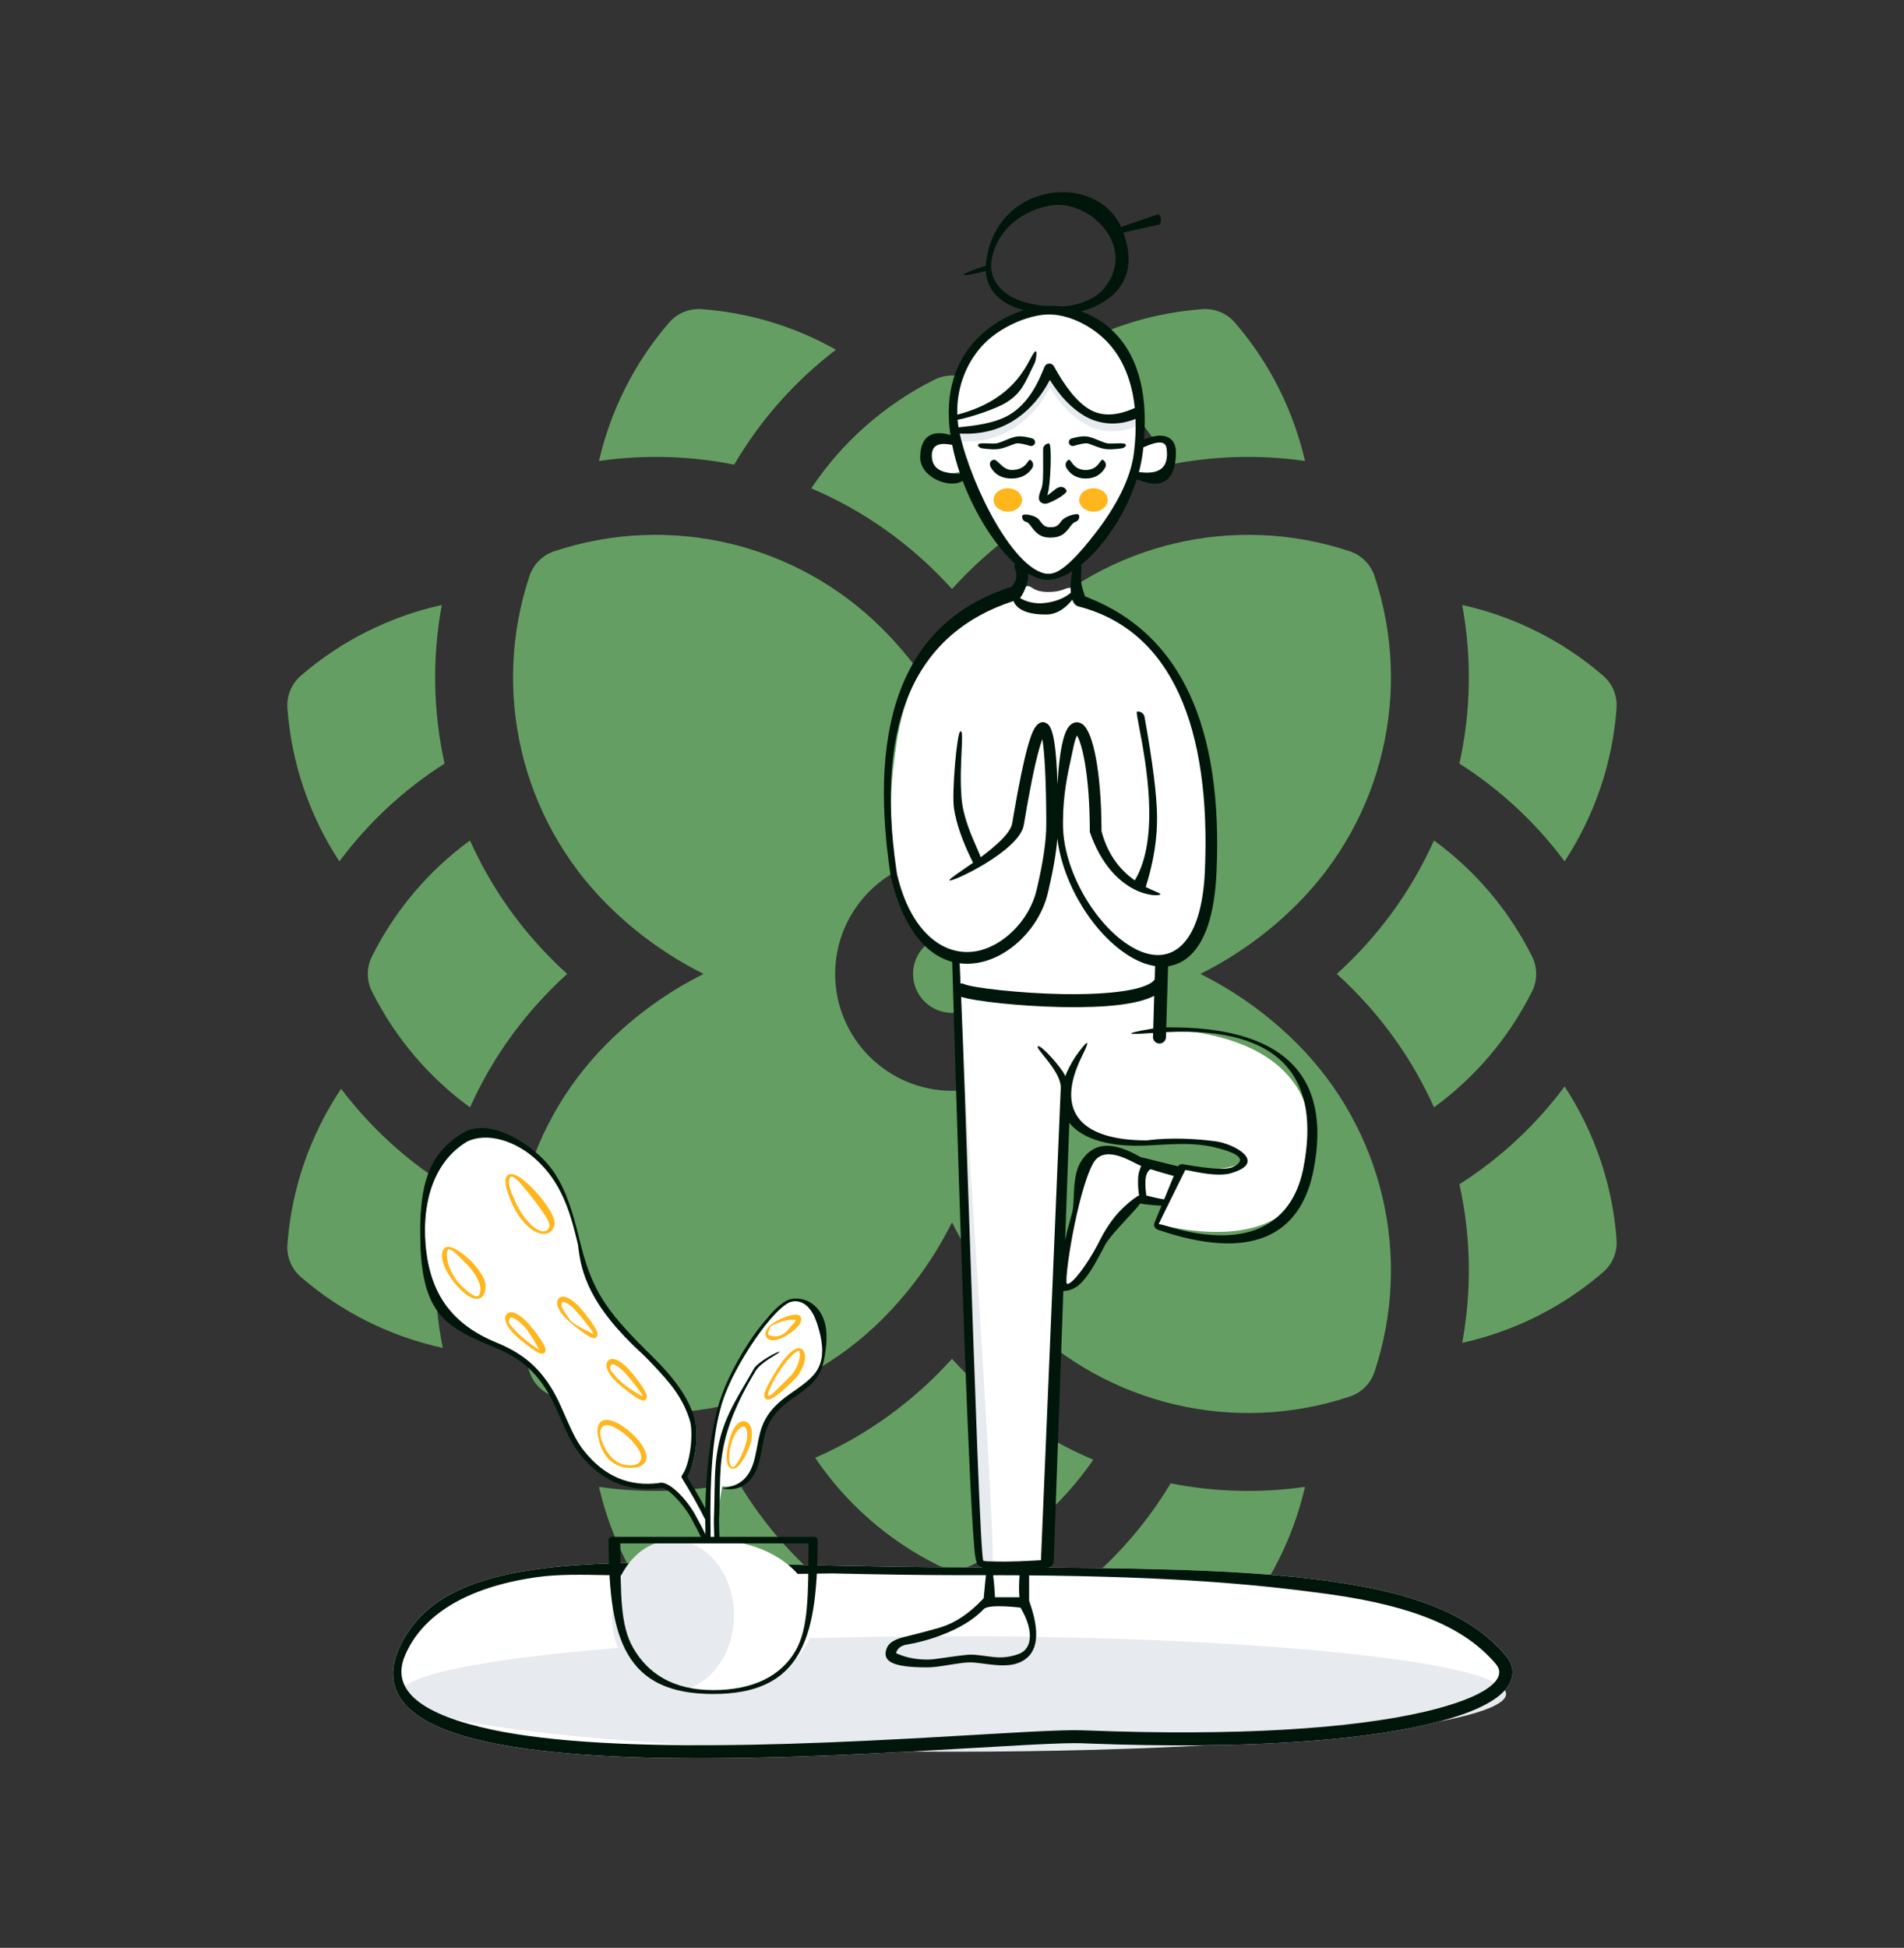<svg width="440" height="450" viewBox="0 0 440 450" fill="none" xmlns="http://www.w3.org/2000/svg">
<rect x="0" y="0" width="440" height="450" fill="#333333" stroke="none"/>
<path fill-rule="evenodd" clip-rule="evenodd" d="M193.179 80.795C183.657 88.055 175.683 97.073 169.665 107.339C159.805 105.371 149.181 104.952 138.423 106.493C141.123 94.763 146.655 83.723 154.647 74.501C156.507 72.365 159.261 71.219 162.087 71.423C173.085 72.203 183.705 75.461 193.179 80.795ZM219.999 136.073C229.525 125.547 240.671 117.846 252.525 112.817C245.469 102.239 235.713 93.545 224.025 87.701C221.493 86.435 218.505 86.435 215.973 87.701C204.285 93.545 194.529 102.239 187.473 112.817C199.328 117.846 210.473 125.547 219.999 136.073ZM277.389 224.999C285.609 220.901 293.151 215.489 299.727 208.913C319.569 189.065 326.517 159.707 317.631 133.055C316.737 130.373 314.625 128.261 311.943 127.367C285.315 118.493 255.951 125.411 236.085 145.271C229.509 151.847 224.091 159.389 219.999 167.615C215.907 159.389 210.489 151.847 203.913 145.271C184.065 125.429 154.707 118.481 128.055 127.367C125.367 128.261 123.261 130.373 122.367 133.055C113.493 159.683 120.411 189.047 140.271 208.913C146.841 215.483 154.389 220.901 162.609 224.999C154.389 229.097 146.847 234.509 140.271 241.085C120.429 260.933 113.481 290.291 122.367 316.943C123.261 319.625 125.373 321.737 128.055 322.631C154.683 331.505 184.047 324.587 203.913 304.727C210.489 298.151 215.907 290.609 219.999 282.383C224.091 290.609 229.509 298.151 236.085 304.727C256.041 324.683 285.435 331.469 311.943 322.631C314.631 321.737 316.737 319.625 317.631 316.943C326.505 290.315 319.587 260.951 299.727 241.085C293.157 234.515 285.609 229.097 277.389 224.999ZM354.051 229.025C348.663 239.801 340.857 248.927 331.383 255.821C326.292 244.468 318.843 233.975 308.925 224.999C318.439 216.389 326.073 206.023 331.377 194.171C340.851 201.065 348.663 210.197 354.051 220.973C355.317 223.505 355.317 226.493 354.051 229.025ZM108.621 255.827C113.926 243.975 121.559 233.609 131.073 224.999C121.157 216.024 113.706 205.529 108.615 194.177C99.141 201.071 91.335 210.197 85.947 220.973C84.681 223.505 84.681 226.493 85.947 229.025C91.335 239.801 99.147 248.933 108.621 255.827ZM252.645 337.229C245.631 347.441 236.079 355.841 224.685 361.541C222.215 362.771 219.248 362.84 216.639 361.541C205.083 355.763 195.417 347.201 188.379 336.785C200.305 331.578 211.016 323.852 219.999 313.925C229.54 324.468 240.722 332.184 252.645 337.229ZM370.497 293.873C361.119 302.003 349.857 307.583 337.905 310.229C340.143 298.133 339.939 285.689 337.263 273.593C346.635 267.629 354.879 259.985 361.569 251.003C368.463 261.515 372.669 273.725 373.575 286.433C373.779 289.259 372.633 292.013 370.497 293.873ZM285.351 375.497C293.349 366.275 298.875 355.229 301.575 343.499C291.318 344.983 280.682 344.696 270.525 342.689C264.381 352.937 256.275 361.907 246.621 369.095C256.143 374.495 266.841 377.789 277.911 378.575C278.127 378.593 278.337 378.599 278.553 378.599C281.151 378.599 283.635 377.477 285.351 375.497ZM162.087 378.575C173.457 377.765 184.425 374.315 194.133 368.663C184.653 361.499 176.697 352.601 170.655 342.461C160.197 344.655 149.169 345.059 138.423 343.505C141.123 355.235 146.655 366.275 154.647 375.497C156.363 377.477 158.847 378.599 161.445 378.599C161.661 378.599 161.871 378.593 162.087 378.575ZM301.575 106.493C290.818 104.952 280.194 105.371 270.333 107.339C264.315 97.073 256.341 88.055 246.819 80.795C256.293 75.461 266.913 72.203 277.911 71.423C280.737 71.219 283.491 72.365 285.351 74.501C293.343 83.723 298.875 94.763 301.575 106.493ZM69.501 294.995C78.939 303.179 90.279 308.777 102.321 311.399C99.843 298.937 99.975 286.073 102.741 273.593C93.549 267.749 85.443 260.291 78.825 251.531C71.697 262.175 67.341 274.607 66.423 287.555C66.219 290.381 67.365 293.135 69.501 294.995ZM373.575 163.565C372.669 176.273 368.463 188.483 361.569 198.995C354.879 190.007 346.635 182.369 337.257 176.405C339.933 164.315 340.143 151.865 337.905 139.769C349.857 142.415 361.119 147.995 370.497 156.125C372.633 157.985 373.779 160.739 373.575 163.565ZM78.429 198.995C85.119 190.013 93.363 182.369 102.735 176.405C100.059 164.309 99.861 151.859 102.093 139.769C90.141 142.415 78.879 147.995 69.501 156.125C67.365 157.985 66.219 160.739 66.423 163.565C67.329 176.273 71.535 188.483 78.429 198.995ZM192.999 224.999C192.999 210.113 205.113 197.999 219.999 197.999C234.885 197.999 246.999 210.113 246.999 224.999C246.999 239.885 234.885 251.999 219.999 251.999C205.113 251.999 192.999 239.885 192.999 224.999ZM210.999 224.999C210.999 229.967 215.031 233.999 219.999 233.999C224.967 233.999 228.999 229.967 228.999 224.999C228.999 220.031 224.967 215.999 219.999 215.999C215.031 215.999 210.999 220.031 210.999 224.999Z" fill="#659E62"/>
<path d="M149.982 361.006C139.297 361.091 130.897 361.566 123.785 362.569C106.687 364.979 96.521 370.64 92.018 381.317C89.719 386.768 90.826 391.479 95.047 395.148C98.671 398.298 104.568 400.68 112.593 402.424L113.041 402.52C126.771 405.434 146.264 406.489 170.985 406.118L172.505 406.094C184.117 405.894 196.025 405.417 210.357 404.646L224.627 403.837C229.64 403.548 234.805 403.251 236.644 403.153L239.131 403.025C244.413 402.762 247.818 402.664 249.919 402.73L252.275 402.819C286.342 404.066 312.927 402.363 330.03 398.347C337.832 396.515 343.414 394.244 346.536 391.659C349.916 388.86 350.5 385.49 347.993 382.515C340.174 373.232 327.342 367.987 306.609 365.191L305.537 365.05C288.311 362.815 266.886 362.128 226.17 362.101L220.311 362.095C212.389 362.072 204.804 361.964 194.735 361.749L169.968 361.185C162.555 361.03 158.386 360.982 153.74 360.989L149.982 361.006Z" fill="white"/>
<ellipse cx="220.189" cy="391.344" rx="127.846" ry="13.345" fill="#E7EAEE"/>
<path fill-rule="evenodd" clip-rule="evenodd" d="M246.411 296.594C248.732 297.003 250.322 294.736 253.915 287.176L254.18 286.627L254.442 286.104C258.725 277.682 263.678 274.997 269.302 278.05L271.558 271.39L270.8 271.041L270.071 270.712C258.397 265.496 252.092 265.179 251.155 269.761L251.063 270.262L250.985 270.666C250.299 274.159 248.624 280.886 247.412 286.614L247.208 287.591C246.196 292.499 245.604 296.452 246.411 296.594Z" fill="white"/>
<path fill-rule="evenodd" clip-rule="evenodd" d="M221.55 229.046C221.55 229.046 238.617 231.308 247.249 230.916C255.881 230.524 268.505 226.914 268.505 226.914L268.205 237.815C268.205 237.815 308.474 237.001 302.393 269.99C298.388 291.717 267.741 282.782 267.741 282.782L273.602 269.99C273.602 269.99 291.985 271.319 285.291 265.726C284.049 264.689 276.111 263.257 265.664 263.537C256.691 263.777 248.897 261.089 248.086 258.675C245.045 249.627 249.461 244.867 249.461 244.867C249.461 244.867 245.19 246.945 246 251.999C246.81 257.053 240.842 360.53 240.842 360.53C240.842 360.53 235.442 361.488 232.727 361.488C230.012 361.488 226.274 360.53 226.274 360.53L221.55 229.046Z" fill="white"/>
<path fill-rule="evenodd" clip-rule="evenodd" d="M221.55 229.046C221.55 229.046 230.552 361.384 229.299 361.176C228.354 361.02 226.274 360.53 226.274 360.53L221.55 229.046Z" fill="#E7EAEE"/>
<path fill-rule="evenodd" clip-rule="evenodd" d="M228.963 362.569C229.555 367.776 228.448 369.863 228.595 369.863C231.007 369.863 232.448 369.815 236.318 369.514C236.318 369.514 236.101 367.271 236.101 366.216C236.101 364.956 236.318 362.569 236.318 362.569H228.963Z" fill="white"/>
<path d="M223 108.627C223 108.627 214 112.007 214 105.645C214 99.284 220.943 102.455 220.943 102.455" fill="white"/>
<path d="M262.6 109.291C264.489 109.712 270.4 113.398 270.4 104.473C270.4 100.214 263.65 103.29 263.65 103.29" fill="white"/>
<path d="M241.122 72.07C233.686 72.791 218.104 79.861 220.941 100.062C223.14 115.721 234.853 132.6 242.05 132.6C249.116 132.6 261.013 118.391 262.741 104.401C266.268 75.831 248.557 71.348 241.122 72.07Z" fill="white"/>
<path fill-rule="evenodd" clip-rule="evenodd" d="M241.397 86.525C241.793 85.608 243.07 85.547 243.551 86.422C246.004 90.886 248.753 93.997 251.777 95.777C254.831 97.576 258.434 97.753 262.109 96.105C262.714 95.834 263.424 96.104 263.695 96.709C263.966 97.314 263.696 98.024 263.091 98.295C258.711 100.259 254.288 100.041 250.559 97.846C247.653 96.134 245.036 93.415 242.697 89.702L242.61 89.564L242.534 89.714C240.644 93.301 238.206 96.166 235.221 98.295L234.921 98.505C231.163 101.091 226.752 102.241 221.732 101.958C221.071 101.921 220.565 101.354 220.602 100.692C220.639 100.031 221.206 99.524 221.868 99.562C226.371 99.816 230.254 98.804 233.56 96.528C236.898 94.231 239.51 90.905 241.397 86.525Z" fill="#E7EAEE"/>
<path fill-rule="evenodd" clip-rule="evenodd" d="M279.777 201.465C279.053 215.083 273.965 220.861 267.606 221.691C266.762 221.801 267.944 226.655 267.209 227.291C263.018 230.916 255.63 231.072 244.045 231.178C233.558 231.273 226.795 230.426 222.095 228.5C221.735 228.352 222.059 222.244 221.687 222.211C215.799 221.691 209.017 216.465 207.369 202.254C201.789 154.139 218.572 144.84 234.545 137.174C235.412 136.758 235.883 136.033 236.743 135.622C238.56 134.753 238.086 136.753 242.214 136.753C246.341 136.753 246.341 135.185 248.2 136.073C248.893 136.405 249.008 138.474 249.698 138.839C266.045 147.464 281.777 163.827 279.777 201.465Z" fill="white"/>
<path fill-rule="evenodd" clip-rule="evenodd" d="M249.698 138.839C271.284 146.65 281.31 167.526 279.777 201.465C277.938 242.156 231.722 205.729 247.13 170.674C250.8 162.322 255.623 197.683 255.676 197.832C256.905 201.309 260.658 204.006 264.454 205.448C264.454 205.448 266.153 180.938 263.2 169.382C260.422 158.513 249.698 138.839 249.698 138.839Z" fill="white"/>
<path fill-rule="evenodd" clip-rule="evenodd" d="M235.799 130.8C235.799 130.8 236.405 132.618 236.194 133.742C235.984 134.866 234.696 136.684 234.696 136.684C234.696 136.684 198.862 147.615 207.16 202.166C216.391 241.727 248.753 215.999 243.138 184.454C242.905 161.031 237.602 168.961 233.619 194.773C232.644 201.087 220.668 202.88 220.668 202.88" fill="white"/>
<ellipse cx="252.7" cy="115.5" rx="3.3" ry="2.7" fill="#FFB61D"/>
<ellipse cx="232.9" cy="115.5" rx="3.3" ry="2.7" fill="#FFB61D"/>
<path d="M236.228 119.141C236.371 118.494 239.325 119.002 240.156 120.107L240.413 120.45C241.187 121.476 241.659 121.8 242.658 121.8C243.934 121.8 244.369 121.571 245.094 120.621L245.288 120.36C246.131 119.206 249.103 118.369 249.328 118.992C249.554 119.615 249.232 120.303 248.608 120.528C248.141 120.697 247.875 120.919 247.42 121.516L247.206 121.804C245.96 123.509 244.925 124.2 242.658 124.2C240.818 124.2 239.752 123.511 238.615 122.049L238.238 121.55L238.068 121.329C237.693 120.854 237.464 120.662 237.199 120.586L237.141 120.572C236.494 120.429 236.085 119.788 236.228 119.141Z" fill="#00160A"/>
<path d="M238.56 101.299C237.13 100.862 235.827 100.737 235.073 100.828C234.261 100.927 233.236 101.345 232.29 101.731C231.532 102.04 230.826 102.328 230.321 102.415C229.819 102.501 229.066 102.473 228.333 102.445C227.406 102.411 226.51 102.378 226.19 102.577C225.617 102.935 226.473 103.512 226.973 103.579C228.702 103.807 229.961 103.862 230.795 103.728C231.535 103.61 232.203 103.405 233.111 103.057L234.058 102.696C234.688 102.462 234.85 102.424 235.073 102.419L235.229 102.42C235.863 102.435 236.799 102.626 238.012 102.997C238.493 103.144 239.006 102.883 239.158 102.415C239.309 101.946 239.041 101.447 238.56 101.299Z" fill="#00160A"/>
<path d="M242.097 114.177C242.774 112.199 243.167 102.458 242.421 102.45C241.675 102.442 241.065 103.04 241.057 103.786C241.046 104.834 241.053 105.84 241.059 106.782C241.078 109.612 241.092 111.876 240.619 113.033L240.518 113.272C239.907 114.788 239.736 116.079 241.369 116.381C242.344 116.561 246.723 114.077 246.471 113.376C246.219 112.674 245.446 112.31 244.744 112.562L244.56 112.627C244.143 112.773 243.599 113.229 243.108 113.64C242.673 114.004 242.28 114.333 242.058 114.377L242.023 114.383L242.097 114.177Z" fill="#00160A"/>
<path d="M247.64 101.299C249.07 100.862 250.373 100.737 251.127 100.828C251.938 100.927 252.964 101.345 253.91 101.731C254.667 102.04 255.374 102.328 255.879 102.415C256.381 102.501 257.133 102.473 257.866 102.445C258.794 102.411 259.69 102.378 260.009 102.577C260.582 102.935 259.727 103.512 259.227 103.579C257.498 103.807 256.239 103.862 255.405 103.728C254.665 103.61 253.996 103.405 253.089 103.057L252.142 102.696C251.512 102.462 251.349 102.424 251.127 102.419L250.971 102.42C250.336 102.435 249.401 102.626 248.188 102.997C247.707 103.144 247.193 102.883 247.042 102.415C246.891 101.946 247.158 101.447 247.64 101.299Z" fill="#00160A"/>
<path d="M255.365 108.083C255.742 107.439 255.526 106.612 254.883 106.235C254.656 106.102 254.476 106.355 254.203 106.737C253.702 107.44 252.889 108.58 250.9 108.58C248.895 108.58 248.073 107.429 247.573 106.728C247.306 106.355 247.131 106.11 246.917 106.235C246.274 106.612 246.058 107.439 246.435 108.083C247.387 109.706 248.935 110.55 250.9 110.55C252.865 110.55 254.413 109.706 255.365 108.083Z" fill="#00160A"/>
<path d="M238.131 106.265C238.758 106.669 238.938 107.504 238.535 108.131C237.501 109.736 235.85 110.55 233.749 110.55C231.633 110.55 229.998 109.721 229.036 108.084C228.658 107.442 228.513 106.575 229.515 106.236C229.953 106.088 230.398 106.516 230.946 107.045C231.653 107.725 232.534 108.574 233.8 108.574C236.194 108.574 237.042 107.373 237.526 106.689C237.77 106.344 237.921 106.13 238.131 106.265Z" fill="#00160A"/>
<path fill-rule="evenodd" clip-rule="evenodd" d="M242.407 44.682C234.843 46.032 229.049 51.763 227.917 60.23C227.863 60.632 227.828 61.025 227.811 61.407C226.5 61.819 222.616 63.072 222.723 63.464C222.822 63.828 226.267 63.009 227.819 62.62C228.044 66.333 230.141 68.994 233.675 70.622C234.574 71.037 235.541 71.377 236.568 71.651C232.916 72.802 229.183 74.906 226.234 77.797C220.785 83.139 218.259 90.675 219.604 100.249C219.616 100.336 219.629 100.422 219.641 100.509C215.294 99.17 212.65 100.947 212.65 105.645C212.65 110.359 219.543 113.008 222.458 111.092C225.397 118.874 229.973 126.068 234.574 130.232C234.434 130.534 234.405 130.887 234.518 131.227C234.856 132.241 234.959 133.006 234.867 133.493L234.848 133.583C234.745 134.012 234.445 134.625 233.944 135.391L233.848 135.535L233.567 135.623C209.478 143.359 200.26 165.779 205.826 202.369L205.846 202.472L205.948 202.905C208.634 214.03 213.718 220.522 220.05 222.204C220.049 222.235 220.049 222.265 220.05 222.296C221.157 259.773 222.124 289.634 222.953 311.88L223.253 319.78L223.553 327.268C223.977 337.559 224.357 345.471 224.695 351.007L224.911 354.405C225.281 359.964 225.497 361.188 226.29 361.749L226.368 361.8L226.427 361.836C226.597 361.935 226.808 362.023 227.059 362.102C226.764 362.101 226.467 362.101 226.17 362.101L220.311 362.095C212.389 362.072 204.804 361.964 194.735 361.749L169.968 361.185C162.555 361.03 158.386 360.982 153.74 360.989L149.982 361.006C139.297 361.091 130.897 361.566 123.785 362.569C106.687 364.979 96.521 370.639 92.018 381.317C89.719 386.768 90.826 391.479 95.047 395.148C98.671 398.298 104.568 400.68 112.593 402.424L113.041 402.52C126.771 405.434 146.264 406.489 170.985 406.118L172.505 406.094C184.117 405.894 196.025 405.417 210.357 404.646L224.627 403.837C229.64 403.548 234.805 403.251 236.644 403.153L239.131 403.025C244.413 402.762 247.818 402.664 249.919 402.729L252.275 402.819C286.342 404.066 312.927 402.363 330.03 398.347C337.832 396.515 343.414 394.244 346.536 391.659C349.916 388.859 350.5 385.49 347.993 382.515C340.175 373.232 327.342 367.987 306.609 365.191L305.537 365.05C290.684 363.122 272.708 362.346 241.936 362.152L242.104 362.141C242.87 362.089 243.472 361.468 243.502 360.702L245.728 298.252C245.791 298.253 245.856 298.251 245.922 298.247C248.831 298.047 250.801 296.249 254.39 289.487L254.817 288.674L255.305 287.728C256.18 286.112 258.503 283.603 260.495 281.452L260.496 281.452C261.803 280.04 262.967 278.783 263.485 278.034C264.558 278.245 266.117 278.409 268.162 278.529L268.417 278.543L266.795 282.484L266.764 282.567C266.561 283.185 266.889 283.86 267.514 284.075C288.925 291.439 300.564 285.692 303.571 270.218C307.859 248.149 296.254 237.061 269.513 237.344L269.935 223.217C271.579 222.985 273.117 222.324 274.496 221.204C278.4 218.036 280.677 211.469 281.126 201.526C282.652 167.744 272.793 146.476 251.478 138.068L250.753 137.789L250.684 137.598C250.309 136.536 250.058 135.676 249.93 135.028L249.903 134.883C249.768 134.124 249.768 132.855 249.918 131.118C249.937 130.902 249.903 130.693 249.828 130.504C255.079 126.256 260.204 118.624 262.705 110.73L262.768 110.752C262.794 110.761 262.821 110.77 262.849 110.78L264.001 111.19C264.757 111.444 265.39 111.608 266.038 111.693C269.589 112.159 271.75 109.845 271.75 104.473C271.75 102.443 270.773 101.038 268.946 100.718C267.751 100.509 266.25 100.785 264.387 101.512C265.276 89.836 262.541 81.485 256.965 76.265C254.864 74.299 252.406 72.859 249.855 71.928C252.227 71.293 254.604 70.219 256.451 68.75C260.691 65.379 262.028 60.308 259.596 53.722L267.864 51.877L267.93 51.854C268.208 51.739 268.277 51.051 268.277 50.536C268.277 50.022 267.855 49.432 267.536 49.523L259.078 52.436C256.357 46.396 249.5 43.417 242.407 44.682ZM229.505 363.905L229.911 363.905C231.859 363.909 233.761 363.917 235.619 363.929C235.476 365.56 235.441 367.546 235.583 369H229.934C229.879 367.837 229.733 365.685 229.505 363.905ZM227.848 363.903C227.719 364.933 227.614 366.094 227.52 367.137C227.446 367.957 227.379 368.704 227.311 369.257C227.265 369.294 227.221 369.334 227.18 369.377C224.021 372.733 220.753 374.917 217.376 375.953L216.826 376.117C213.939 376.961 208.531 378.292 208.638 378.262C206.281 378.934 205.14 379.708 204.739 381.324C204.079 383.985 206.771 385.153 213.756 385.199L214.288 385.2C215.434 385.198 216.446 385.082 218.675 384.729L220.409 384.452C222.158 384.18 223.192 384.064 224.14 384.055L224.55 384.058C225.048 384.071 225.561 384.122 226.684 384.266L228.057 384.444C228.851 384.546 229.412 384.608 230.006 384.657C232.461 384.86 234.336 384.69 235.907 383.936C239.972 381.986 240.467 377.135 237.806 369.791C237.803 369.783 237.799 369.774 237.796 369.765C237.81 369.684 237.817 369.6 237.817 369.514V363.946C271.757 364.246 290.666 366.069 306.208 368.165L307.402 368.33C326.758 371.071 338.602 376.022 345.699 384.447C348.564 387.848 343.396 392.127 329.344 395.426C312.367 399.413 285.665 401.093 251.342 399.782L250.3 399.741C247.843 399.643 243.71 399.775 236.861 400.137L230.563 400.491C228.167 400.628 225.409 400.787 222.801 400.938C218.903 401.162 215.342 401.368 213.826 401.452L210.199 401.65C196.495 402.387 185.018 402.855 173.901 403.068L172.453 403.094C147.221 403.528 127.396 402.5 113.664 399.585C97.72 396.201 90.137 390.653 93.582 382.483C97.555 373.062 107.858 366.721 123.721 364.408L124.204 364.339C128.945 363.671 134.298 363.775 140.568 363.898C143.688 363.959 147.036 364.024 150.648 364.001L153.743 363.989C158.768 363.982 192.257 363.495 192.257 363.495C203.982 363.755 212.328 363.879 221.239 363.898L227.848 363.903ZM247.808 131.965C245.814 133.231 243.849 133.95 242.05 133.95C240.637 133.95 239.121 133.433 237.566 132.497C237.621 133.035 237.607 133.532 237.521 133.991C237.337 134.971 236.759 136.707 235.797 138.065C235.771 138.102 235.742 138.138 235.712 138.173C237 138.903 238.992 139.661 241.742 139.275C244.771 138.851 246.445 137.775 247.462 136.938C247.304 135.33 247.507 133.424 247.808 131.965ZM247.793 138.546C246.535 140.191 244.416 141.975 241.742 141.975C237.712 141.975 235.065 140.976 234.205 138.854C211.919 146.09 202.098 166.221 207.136 200.894L207.286 201.908L207.369 202.254C210.46 215.093 217.753 220.733 224.934 219.853L225.154 219.824C231.584 218.92 237.851 212.731 239.528 205.678L239.777 204.616C241.028 199.172 241.788 194.359 241.788 190.404L241.784 188.762C241.742 180.146 241.373 173.768 240.91 170.956L240.877 170.764L240.826 170.903C240.63 171.433 240.42 172.082 240.2 172.847L240.134 173.08C239.121 176.672 237.933 182.512 236.581 190.626C235.588 196.589 219.64 204.074 219.401 203.367C219.327 203.147 220.633 202.247 222.491 200.968L222.493 200.966L222.5 200.961C223.224 200.463 224.031 199.907 224.872 199.312C224.842 199.256 224.812 199.198 224.781 199.135C222.431 194.422 220.984 190.286 220.449 186.712C219.92 183.178 221.154 168.957 221.938 168.961L222.037 168.965C222.432 168.993 222.345 170.835 222.216 173.567C222.076 176.544 221.886 180.578 222.216 184.468C222.574 188.692 224.447 192.946 225.748 195.902C226.107 196.718 226.422 197.435 226.651 198.025C230.088 195.474 233.534 192.49 233.918 190.182L234.225 188.364C235.44 181.246 236.524 175.994 237.476 172.559L237.535 172.347C238.057 170.497 238.543 169.175 239.024 168.334C239.779 167.013 240.923 166.325 242.125 167.281C243.461 168.343 244.129 172.912 244.374 181.242C244.579 177.511 244.918 174.491 245.378 172.229C245.763 170.339 246.231 168.971 246.815 168.106C247.645 166.878 248.942 166.459 250.121 167.284L250.201 167.342C252.734 169.281 254.442 178.69 254.542 190.924L254.547 191.948L254.571 192.091C256.118 197.938 259.325 201.347 262.234 203.389C268.171 193.66 264.716 175.636 263.25 167.991C262.827 165.788 262.57 164.446 262.751 164.414C263.566 164.266 264.346 164.808 264.494 165.623C266.37 175.997 267.336 183.666 267.388 188.67C267.441 193.733 266.593 199.068 264.851 204.674C264.825 204.755 264.794 204.832 264.757 204.906C265.645 205.362 266.424 205.691 267.012 205.94C267.771 206.261 268.211 206.447 268.154 206.596C267.888 207.293 257.127 207.293 251.864 192.281C251.846 192.229 251.846 192.154 251.846 192.087L251.846 192.063C251.846 185.802 251.417 180.219 250.664 175.959C250.321 174.019 249.92 172.417 249.492 171.241L249.435 171.086C249.244 170.582 249.056 170.187 248.895 169.913L248.889 169.901L248.855 169.968C248.573 170.55 248.283 171.495 248.024 172.768L247.982 172.979C247.851 173.651 247.687 174.395 247.508 175.21C246.736 178.726 245.675 183.561 245.65 189.587L245.649 190.486C245.649 200.998 253.038 213.726 261.438 218.713C270.166 223.895 277.643 218.802 278.429 201.404C279.938 167.997 270.714 145.612 249.24 140.108C248.538 139.928 248.077 139.348 247.793 138.546ZM244.345 193.706C244.039 197.438 243.26 201.658 242.155 206.302C240.23 214.397 233.106 221.433 225.53 222.498C224.221 222.682 222.945 222.693 221.71 222.532C221.787 223.633 221.873 225.221 221.969 227.224C222.239 227.187 222.523 227.222 222.79 227.342C224.767 228.231 235.708 229.459 245.213 229.649L245.919 229.662C257.225 229.831 265.322 228.575 266.843 226.267L266.935 223.187C265.105 222.911 263.193 222.183 261.259 221.035C252.897 216.07 245.616 204.4 244.345 193.706ZM215.35 105.645C215.116 102.149 217.948 102.379 220.037 102.777C220.483 104.992 221.102 107.229 221.86 109.432L221.753 109.429C219.432 109.365 215.592 109.258 215.35 105.645ZM264.22 103.344C264.178 103.747 264.131 104.155 264.08 104.566C263.897 106.054 263.594 107.562 263.191 109.068C265.896 109.389 270.425 109.566 269.579 103.557C269.25 101.217 266.234 102.486 264.22 103.344ZM241.646 70.675C242.8 70.606 243.997 70.647 245.207 70.799C248.272 70.762 252.857 69.364 254.958 66.872C263.2 57.095 251.772 46.02 242.896 47.451C236.305 48.514 230.085 53.143 229.096 60.548C228.62 64.105 230.943 69.769 241.646 70.675ZM224.018 283.115C225.272 319.886 226.621 359.471 227.23 360.53C227.333 360.716 228.898 360.73 230.138 360.742L230.14 360.742H230.146C230.471 360.745 230.774 360.748 231.022 360.754L231.69 360.764L232.448 360.765C234.285 360.756 236.601 360.67 239.393 360.507L240.556 360.436L245.143 251.117C245.017 248.63 242.723 245.788 241.181 243.877C240.263 242.74 239.611 241.932 239.841 241.726C240.451 241.181 245.219 246.527 246.098 248.418C246.115 248.483 246.134 248.569 246.155 248.673C246.696 247.255 247.458 245.766 248.45 244.219C248.808 243.661 253.345 237.367 250.108 243.856C243.176 257.752 251.028 263.4 264.733 263.45L264.784 263.45L264.79 263.45C264.903 263.451 264.987 263.452 265.175 263.428C270.511 262.75 276.302 263.063 280.864 263.658C285.347 264.243 293.098 268.609 284.325 271.074C282.229 271.663 278.861 271.307 274.971 270.462L273.917 270.287L267.74 282.782L268.808 283.013C287.528 288.965 298.384 283.411 301.131 270.177L301.215 269.761C305.134 249.591 296.722 237.109 269.48 238.441L269.445 239.625C269.419 240.453 268.728 241.104 267.9 241.079C267.072 241.054 266.421 240.363 266.446 239.534L266.473 238.636C256.934 239.336 263.181 238.138 266.504 237.604L266.729 230.065C262.801 232.064 255.564 232.81 245.942 232.663L245.153 232.649C235.831 232.462 225.401 231.344 222.108 230.284C222.607 241.696 223.297 261.937 224.018 283.112L224.018 283.115ZM271.246 271.672L269.02 277.079C267.477 276.844 266.413 276.571 265.615 276.366C265.35 276.298 265.115 276.238 264.901 276.189C264.611 274.04 264.618 272.482 264.889 271.563C265.125 270.763 265.465 270.313 265.909 270.109C266.866 270.422 267.992 270.763 269.288 271.13L270.263 271.403L271.246 271.672ZM262.872 276.339C262.99 276.262 263.114 276.204 263.242 276.163C262.919 274.434 262.916 271.803 263.187 270.884C263.371 270.259 263.528 269.767 263.738 269.369C263.43 269.264 262.961 269.024 262.383 268.728C259.725 267.367 254.769 264.831 252.587 268.811C248.904 275.527 245.669 296.625 246.611 296.631C247.95 296.64 251.354 291.878 253.595 287.649L253.694 287.46L254.272 286.336C256.031 282.925 258.841 278.984 262.872 276.339ZM273.383 268.959C272.903 268.875 272.428 269.089 272.169 269.486C272.067 269.423 271.954 269.375 271.831 269.345L263.523 267.294L263.34 267.189C257.023 263.619 252.938 263.922 250.087 267.899C249.077 269.309 248.57 271.083 248.327 273.435L248.298 273.733L248.263 274.139C248.23 274.546 248.205 274.967 248.179 275.488L248.077 277.657L248.058 277.986C248.027 278.497 247.995 278.83 247.95 279.143L247.921 279.329L247.829 279.833L247.773 280.093C247.741 280.233 247.702 280.394 247.651 280.593L247.503 281.155L246.602 284.407C246.441 285.15 246.289 285.849 246.147 286.504L247.113 259.416C250.148 263.184 256.597 265.168 265.811 264.595L266.57 264.552C266.927 264.534 267.287 264.515 267.65 264.495L267.661 264.495L267.727 264.491L267.741 264.49C271.754 264.275 276.108 264.04 280.054 264.917C289.891 267.102 285.868 269.11 285.001 269.543L284.949 269.569L284.923 269.582L284.81 269.636C283.424 270.252 280.173 270.127 274.029 269.072L273.383 268.959ZM208.968 380.066L209.296 379.97C209.137 380.018 221.003 378.338 227.354 371.731C228.552 370.485 235.826 371.4 235.826 371.4L235.833 371.419C238.572 375.953 238.966 380.666 235.532 382.056C234.319 382.547 232.271 383.036 230.203 382.865L229.902 382.839L229.479 382.797C229.188 382.766 228.874 382.728 228.507 382.682L226.463 382.419C225.388 382.287 224.913 382.254 224.263 382.254C223.128 382.254 217.673 383.056 217.673 383.056C216.008 383.311 215.16 383.399 214.284 383.4C210.777 383.405 208.569 382.543 207.483 382.101L207.379 382.056C207.282 382.012 207.203 381.969 207.141 381.929L207.074 381.881L207.068 381.902C207.194 381.395 207.619 380.477 208.968 380.066ZM262.05 104.566C262.393 101.789 262.506 99.194 262.415 96.781C258.258 98.431 254.096 98.128 250.559 96.046C247.653 94.334 245.036 91.615 242.696 87.902L242.611 87.764L242.533 87.914C240.644 91.501 238.206 94.366 235.221 96.495L234.921 96.705C231.175 99.283 226.78 100.434 221.78 100.161L221.8 100.249C224.651 112.8 234.561 132.136 242.214 132.6C245.141 132.777 249.389 128.049 253.327 122.924C257.58 117.39 261.269 110.89 262.05 104.566ZM255.12 78.237C258.865 81.742 261.508 87.097 262.24 94.255C262.196 94.269 262.152 94.286 262.109 94.305C258.433 95.953 254.831 96.376 251.777 94.577C248.753 92.797 246.004 89.086 243.551 84.622C243.07 83.747 241.793 83.808 241.397 84.725C241.319 84.907 241.233 85.112 241.139 85.338C240.055 87.93 237.875 93.143 233.147 95.895C229.704 97.898 224.625 98.405 222.117 98.656L222.114 98.656L222.11 98.656C221.887 98.678 221.683 98.699 221.504 98.718C221.41 98.134 221.34 97.553 221.291 96.978C224.157 96.459 230.179 94.475 232.601 92.954C235.672 91.025 236.612 89.056 238.176 85.783C238.463 85.183 238.77 84.539 239.115 83.844C239.414 83.243 240.121 79.243 238.444 82.285C238.343 82.47 238.235 82.672 238.119 82.888L238.118 82.89L238.118 82.89L238.117 82.891C236.373 86.151 232.83 92.774 221.222 95.795C220.996 89.074 223.713 83.051 227.686 79.156C231.396 75.518 237.008 73.113 241.272 72.699C245.757 72.264 251.181 74.549 255.12 78.237Z" fill="#00160A"/>
<path fill-rule="evenodd" clip-rule="evenodd" d="M133.672 287.899C132.954 280.243 129.391 272.665 123.745 267.462C119.634 263.673 113.742 260.5 108.244 263.213C99.786 268.262 97.515 278.622 98.368 287.899C99.425 299.397 104.796 306.487 115.114 310.722C120.928 313.107 124.792 316.254 127.948 321.738C130.473 326.123 131.944 331.614 135.117 335.589C139.859 341.532 145.794 344.174 153.11 343.187C154.56 343.187 159.231 347.536 160.69 350.17C164.502 357.049 167.774 364.313 169.275 372.08C169.714 374.347 169.404 382.827 170.951 384.464C173.78 387.457 172.951 381.693 172.782 379.953C171.377 365.545 166.204 353.27 158.694 341.157C161.001 338.144 161.335 330.474 160.61 328.055C158.694 320.555 135.118 303.311 133.672 287.899Z" fill="white"/>
<path fill-rule="evenodd" clip-rule="evenodd" d="M107.379 261.475L107.337 261.498C99.48 266.188 96.606 272.741 97.17 287.954C97.763 303.938 103.561 306.772 113.969 311.145L114.286 311.277C120.129 313.674 123.814 316.799 126.828 322.037L127.07 322.465C127.597 323.414 128.067 324.383 128.73 325.863L129.919 328.559C131.523 332.177 132.545 334.08 134.048 335.964C138.981 342.145 145.151 344.785 152.59 343.781L152.661 343.767L152.729 343.745C153.882 343.292 157.802 347.277 159.565 350.46C163.849 358.192 166.616 364.935 167.993 371.721L168.086 372.194C168.175 372.654 168.234 373.36 168.302 374.703L168.396 376.692C168.418 377.156 168.439 377.558 168.461 377.94L168.475 378.167C168.698 381.866 169.066 383.978 169.915 384.876C171.049 386.076 172.096 386.302 172.67 385.26C172.996 384.667 173.073 383.71 173.003 382.363L172.975 381.913C172.958 381.683 172.938 381.444 172.913 381.188L172.719 379.298C171.344 366.197 166.868 354.309 158.966 341.427L158.812 341.177L158.91 341.021C160.801 337.899 161.491 330.908 160.584 327.883C159.035 322.714 155.97 318.531 150.393 313.015L149.422 312.058C139.992 302.731 136.829 297.92 134.237 287.654L133.345 284.102L133.323 284.015C131.194 275.809 128.96 270.924 124.735 267.031C119.666 262.36 112.541 258.928 107.379 261.475ZM123.922 267.914C127.798 271.485 130.538 275.998 132.55 283.514L132.982 285.177L133.584 287.591C134.237 294.061 136.254 301.684 148.579 312.912L149.234 313.558C154.88 319.099 157.929 323.203 159.435 328.227C160.291 331.085 159.507 338.325 157.618 340.792C157.466 340.99 157.453 341.261 157.584 341.473C165.621 354.435 170.148 366.314 171.525 379.415L171.694 381.047L171.741 381.542C171.762 381.778 171.779 382 171.792 382.214L171.804 382.425C171.863 383.546 171.798 384.356 171.619 384.681L171.61 384.703L171.631 384.709C171.472 384.675 171.178 384.466 170.787 384.052C170.244 383.477 169.892 381.524 169.689 378.354L169.646 377.641L169.49 374.437C169.426 373.222 169.368 372.541 169.278 372.04L169.265 371.966C167.894 364.878 165.055 357.891 160.615 349.879L160.518 349.706C158.442 346.058 154.409 341.975 152.385 342.595L152.373 342.599L152.43 342.592C145.419 343.538 139.662 341.074 134.986 335.215C133.523 333.383 132.521 331.49 130.876 327.756L130.028 325.826C129.133 323.81 128.58 322.675 127.868 321.439C124.775 316.064 120.966 312.783 115.071 310.303L114.742 310.167C104.538 305.978 99.393 299.02 98.365 287.844L98.336 287.51C97.469 277.189 100.567 268.287 107.719 263.87L107.93 263.741L107.91 263.751C112.544 261.464 119.179 263.543 123.922 267.914Z" fill="#00160A"/>
<path fill-rule="evenodd" clip-rule="evenodd" d="M166.907 343.37C170.378 343.903 173.402 341.87 174.566 338.483C175.572 335.556 175.67 332.151 176.813 329.383C177.6 327.477 178.852 325.858 180.383 324.489C184.422 320.879 188.638 319.976 189.842 313.984C190.786 309.286 189.614 299.712 183.058 300.666C178.497 301.334 174.811 307.428 172.687 311.272C170.058 316.028 167.605 321.124 166.224 326.349C163.949 334.955 163.641 344.507 163.613 353.321C163.61 354.383 163.388 367.357 164.905 367.144C166.408 366.933 165.456 353.466 165.584 350.678" fill="white"/>
<path d="M168.08 334.868C168.787 330.447 170.416 327.948 172.208 328.399C173.946 328.837 174.293 331.723 172.965 334.769C171.574 337.96 170.326 339.525 169.151 339.284C168.009 339.05 167.704 337.361 168.045 335.098L168.08 334.868ZM140.412 328.045C141.854 328.135 143.839 329.237 145.689 330.863C147.545 332.494 148.938 334.364 149.301 335.87C149.784 337.878 148.497 339.114 145.723 339.114C144.429 339.114 143.3 338.907 142.085 338.202C140.292 337.162 138.969 335.266 138.299 332.353C137.646 329.515 138.441 327.922 140.412 328.045ZM171.915 329.563C171.121 329.364 169.322 331.188 168.704 334.823L168.632 335.277C168.496 336.177 168.496 336.936 168.583 337.516C169.152 341.332 171.301 336.458 172.09 334.406C173.094 331.794 172.691 329.759 171.915 329.563ZM140.337 329.242C139.341 329.18 138.371 329.922 138.868 332.084C139.466 334.684 141.193 336.897 142.687 337.764C143.684 338.341 144.622 338.514 145.723 338.514C147.79 338.513 148.414 337.315 148.135 336.151C147.842 334.935 146.585 333.247 144.897 331.764C143.229 330.298 141.453 329.312 140.337 329.242ZM140.351 314.602C141.166 313.244 143.299 314.128 145.461 316.503C146.813 317.989 148.708 320.56 149.267 321.83C149.494 322.347 149.572 322.733 149.397 323.085C149.134 323.617 148.609 323.631 147.996 323.38C147.213 323.059 145.89 322.14 143.935 320.546L143.307 320.029C140.823 317.965 139.635 315.796 140.351 314.602ZM179.415 316.59C182.261 312.013 184.726 310.284 185.782 312.263C186.559 313.718 185.546 316.756 183.52 318.756C181.015 321.227 179.001 322.92 177.956 323.262C176.81 323.636 176.369 322.76 176.781 321.522C177.089 320.596 177.857 319.13 179.125 317.06L179.415 316.59ZM141.469 315.185C141.405 315.193 141.389 315.203 141.379 315.22C141.287 315.372 140.757 315.82 141.093 316.433C141.534 317.239 142.942 318.765 144.074 319.706C145.869 321.198 147.767 322.161 148.572 322.627L148.652 322.672L148.563 322.505C147.911 321.314 145.829 318.719 144.707 317.459L144.573 317.31C143.631 316.275 142.762 315.601 142.078 315.317C141.815 315.208 141.605 315.169 141.469 315.185ZM184.724 312.227C184.623 312.039 184.415 312.03 183.835 312.437C182.943 313.063 181.179 315.06 179.834 317.223C178.439 319.467 177.163 322.168 177.555 322.457C178.001 322.785 180.316 320.188 182.109 318.456L182.677 317.901C184.366 316.234 185.203 313.125 184.724 312.227ZM116.95 303.803C117.765 302.443 119.899 303.328 122.061 305.703C123.413 307.189 125.307 309.759 125.866 311.029C126.094 311.547 126.171 311.933 125.997 312.285C125.734 312.817 125.209 312.831 124.597 312.58C123.814 312.259 122.49 311.339 120.534 309.745L119.907 309.228C117.424 307.164 116.235 304.996 116.95 303.803ZM118.068 304.386C118.005 304.393 117.99 304.403 117.979 304.42C117.888 304.572 117.357 305.02 117.692 305.634C118.134 306.439 119.541 307.965 120.674 308.906C122.469 310.398 123.767 311.362 124.572 311.827L124.652 311.872L124.563 311.705C123.911 310.514 122.428 307.919 121.307 306.659L121.174 306.511C120.231 305.475 119.362 304.801 118.678 304.517C118.415 304.408 118.205 304.369 118.068 304.386ZM180.54 304.631C183.345 303.403 185.169 303.315 185.16 304.843C185.154 305.875 183.762 307.317 181.639 308.613C179.486 309.927 177.476 309.998 176.982 308.648C176.511 307.36 177.928 305.774 180.54 304.631ZM128.95 300.203C129.765 298.844 131.899 299.727 134.061 302.102C135.413 303.588 137.307 306.16 137.866 307.43C138.094 307.947 138.171 308.332 137.997 308.684C137.734 309.217 137.21 309.231 136.597 308.98C135.814 308.66 134.49 307.74 132.534 306.145L131.907 305.629C129.424 303.565 128.235 301.396 128.95 300.203ZM183.684 304.916C183.117 304.943 181.639 304.63 178.427 306.223C177.833 306.518 177.454 308.083 177.51 308.236C177.646 308.607 179.415 309.165 181.014 308.188C181.96 307.61 182.743 306.404 183.281 305.846C183.64 305.474 183.859 305.152 183.933 304.957L183.943 304.924C183.895 304.917 183.835 304.912 183.762 304.913L183.684 304.916ZM130.068 300.786C130.005 300.794 129.99 300.803 129.979 300.82C129.888 300.973 129.553 301.49 129.889 302.102C130.33 302.908 131.621 304.946 132.074 305.305C133.904 306.754 136.366 307.761 137.172 308.226L137.252 308.271L137.164 308.104C136.512 306.914 134.428 304.319 133.307 303.058L133.174 302.911C132.231 301.876 131.362 301.201 130.678 300.918C130.415 300.809 130.205 300.77 130.068 300.786ZM102.648 288.415C104.371 286.333 112.324 293.536 112.22 297.135C112.159 299.234 111.246 300.311 109.731 300.036C108.609 299.832 107.24 298.843 105.882 297.361C102.943 294.156 101.203 290.162 102.648 288.415ZM103.527 288.64C102.74 289.782 103.66 293.817 106.166 296.551C107.362 297.856 109.145 299.31 109.946 299.456C110.615 299.577 110.979 299.149 111.02 297.7C111.059 296.369 109.577 293.584 107.408 291.619C106.441 290.743 104.714 288.64 103.697 288.628C103.568 288.626 103.547 288.612 103.573 288.58L103.527 288.64ZM117.529 271.38C118.48 270.892 119.915 271.664 121.752 273.291C125.282 276.417 128.606 281.145 128.12 283.034C127.581 285.128 125.632 285.62 123.498 284.427C121.411 283.259 119.368 280.691 117.983 277.282C116.601 273.879 116.374 271.973 117.529 271.38ZM120.956 274.188C120.114 273.17 118.72 271.627 118.077 271.847C117.402 272.079 117.398 274.13 118.577 276.403L118.768 276.881C120.057 280.054 122.256 282.957 124.084 283.979C125.6 284.827 126.642 284.564 126.958 283.335C127.281 282.078 123.789 277.614 120.956 274.188Z" fill="#FFB61D"/>
<path fill-rule="evenodd" clip-rule="evenodd" d="M182.971 300.073C186.284 299.59 189.212 301.506 190.429 305.009C191.386 307.76 190.973 311.4 190.43 314.102C189.734 317.568 188.283 319.42 185.088 321.714L183.168 323.061C182.505 323.534 181.961 323.945 181.44 324.373C181.214 324.559 180.996 324.746 180.783 324.936C179.238 326.318 178.085 327.875 177.368 329.612L177.27 329.856C176.89 330.83 176.649 331.795 176.302 333.596L176.005 335.171C175.703 336.739 175.476 337.683 175.134 338.678C173.821 342.498 171.048 344.52 167.416 343.963C167.088 343.912 166.012 343.994 168.423 343.505C170.835 343.017 172.862 341.595 173.999 338.288C174.319 337.358 174.536 336.455 174.828 334.935L175.127 333.351C175.517 331.331 175.782 330.309 176.259 329.154C177.048 327.241 178.309 325.539 179.983 324.042C180.208 323.841 180.439 323.643 180.678 323.447C181.154 323.054 181.647 322.678 182.22 322.264L182.804 321.849C183.288 321.51 184.026 320.996 184.175 320.891L184.59 320.593C187.416 318.532 189.242 316.912 189.854 313.865C190.356 311.367 189.579 307.945 188.696 305.403C187.649 302.39 185.804 300.273 183.145 300.66C179.229 301.233 169.507 315.464 166.818 324.177C164.607 331.346 164.045 342.352 164.192 352.233L164.215 353.641L164.212 355.582C164.213 357.155 164.229 358.469 164.27 359.836L164.281 360.179C164.347 362.157 164.461 363.781 164.632 364.95C164.689 365.335 164.751 365.665 164.817 365.933L164.85 366.064L164.869 365.983C164.943 365.623 165.004 365.152 165.05 364.579L165.065 364.384L165.092 363.971C165.166 362.693 165.181 361.058 165.149 359.016L165.122 357.589C165.11 357.065 165.095 356.501 165.077 355.845L164.976 352.076C164.965 351.49 164.966 351.183 164.975 350.896L165.02 349.804C165.052 348.917 165.072 347.995 165.095 346.531L165.129 344.409C165.22 339.557 165.397 337.141 165.975 334.17C166.062 333.722 166.158 333.28 166.261 332.843C167.776 326.468 171.034 321.879 174.187 316.256C175.134 314.567 180.103 311.981 180.149 312.309C180.194 312.637 175.894 314.578 174.588 316.75C171.811 321.368 168.909 326.888 167.429 333.12C167.329 333.541 167.237 333.967 167.153 334.399L167.044 334.983C166.568 337.619 166.412 339.98 166.329 344.443L166.266 348.161C166.25 348.917 166.233 349.52 166.208 350.132L166.172 351.023C166.164 351.352 166.168 351.757 166.189 352.625L166.316 357.334C166.327 357.796 166.336 358.224 166.344 358.651L166.363 360.027C166.42 365.365 166.171 367.572 164.988 367.738C164.062 367.868 163.715 366.967 163.445 365.124C163.277 363.973 163.163 362.432 163.094 360.572L163.082 360.219C163.032 358.711 163.013 357.301 163.012 355.586L163.013 353.336C162.76 343.067 163.936 331.394 166.272 323.823C169.088 314.695 178.429 300.737 182.971 300.073Z" fill="#00160A"/>
<ellipse cx="164.8" cy="373.2" rx="23.4" ry="17.4" fill="white"/>
<ellipse cx="155.503" cy="373.2" rx="14.103" ry="17.4" fill="#E7EAEE"/>
<path fill-rule="evenodd" clip-rule="evenodd" d="M188.2 355.05H141.4C140.986 355.05 140.65 355.386 140.65 355.8C140.65 368.618 141.86 376.599 145.074 382.14C148.698 388.387 154.942 391.35 164.8 391.35C174.658 391.35 180.902 388.387 184.526 382.14C187.74 376.599 188.95 368.618 188.95 355.8C188.95 355.386 188.614 355.05 188.2 355.05ZM143.351 356.55H186.848L186.848 356.722C186.791 368.753 186.797 376.269 183.829 381.387C180.499 387.128 174.161 390.45 164.8 390.45C155.439 390.45 149.701 386.528 146.371 380.787L146.259 380.591C143.411 375.547 143.44 368.799 143.355 357.195L143.351 356.55Z" fill="#00160A"/>
</svg>
